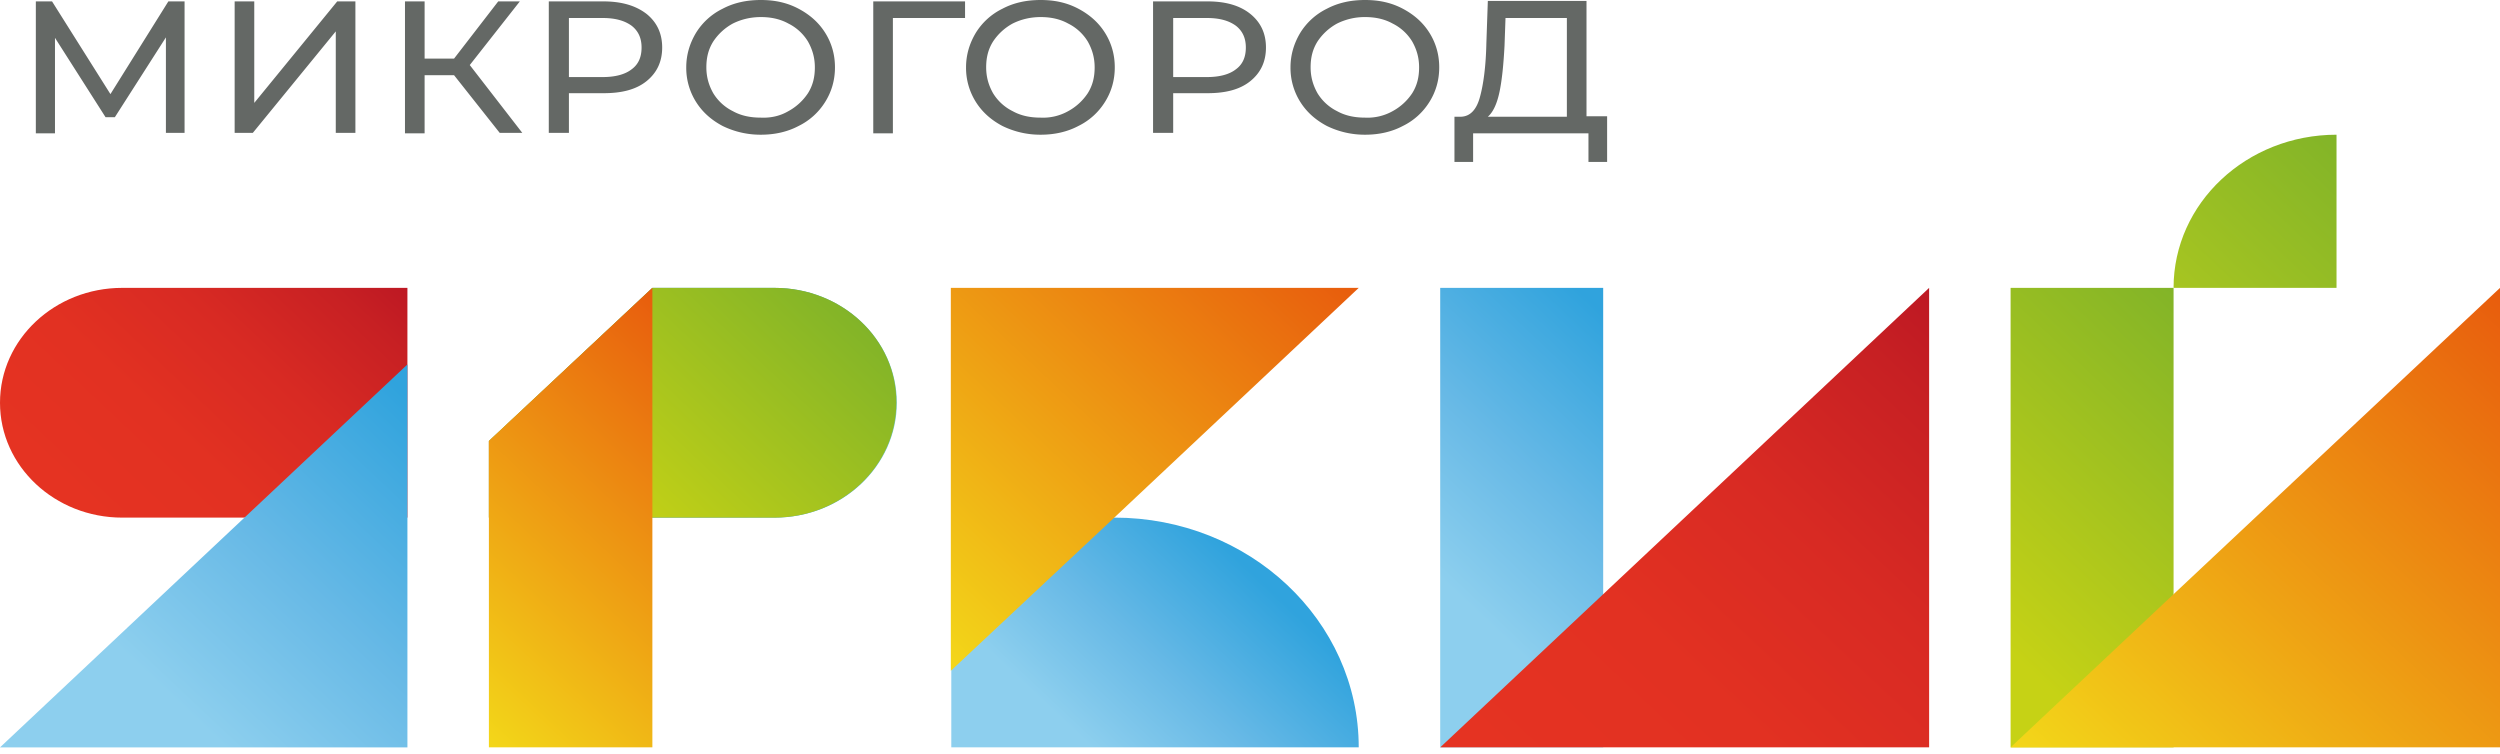 <svg width="242" height="73" fill="none" xmlns="http://www.w3.org/2000/svg"><path d="M16.06 12.906V3.618l-4.941 7.725h-.903l-4.894-7.68v9.243H3.469V.134h1.568L10.69 9.11 16.298.134h1.568v12.728h-1.805v.044zM22.713.134h1.9V9.96L32.645.134h1.758v12.728h-1.9V3.037l-8.03 9.825h-1.759V.134zm21.24 7.146h-2.851v5.626h-1.9V.134h1.9v5.538h2.851L48.229.134h2.091l-4.846 6.163 5.084 6.565h-2.186l-4.419-5.583zm18.626-5.94c.998.804 1.52 1.876 1.52 3.26s-.522 2.456-1.52 3.26c-.998.804-2.376 1.161-4.134 1.161h-3.374v3.84h-1.948V.135h5.275c1.758 0 3.136.402 4.181 1.206zM61.154 6.7c.665-.491.95-1.206.95-2.099 0-.938-.333-1.608-.95-2.099-.666-.491-1.569-.759-2.804-.759h-3.279v5.716h3.28c1.235 0 2.185-.268 2.803-.76zm8.791 5.491c-1.093-.58-1.949-1.34-2.566-2.322a6.177 6.177 0 01-.95-3.35c0-1.205.332-2.321.95-3.348A6.263 6.263 0 0169.945.848C71.037.268 72.273 0 73.65 0c1.378 0 2.566.268 3.659.848 1.093.581 1.948 1.34 2.566 2.323.617.982.95 2.099.95 3.349s-.333 2.367-.95 3.35a6.263 6.263 0 01-2.566 2.321c-1.093.58-2.329.849-3.66.849a8.325 8.325 0 01-3.705-.849zm6.367-1.429a5.324 5.324 0 001.9-1.741c.476-.76.666-1.563.666-2.501s-.238-1.742-.666-2.5a4.63 4.63 0 00-1.9-1.743c-.808-.446-1.71-.625-2.661-.625-.998 0-1.9.224-2.709.625a5.323 5.323 0 00-1.9 1.742c-.475.76-.666 1.563-.666 2.5 0 .939.238 1.742.666 2.502a4.63 4.63 0 001.9 1.741c.808.447 1.711.625 2.709.625.998.045 1.9-.178 2.66-.625zm17.105-9.02h-6.985v11.164h-1.9V.134h8.885v1.608zm3.613 10.449c-1.094-.58-1.949-1.34-2.567-2.322a6.177 6.177 0 01-.95-3.35c0-1.205.333-2.321.95-3.348A6.263 6.263 0 0197.03.848C98.122.268 99.357 0 100.735 0c1.378 0 2.566.268 3.659.848 1.093.581 1.948 1.34 2.566 2.323.618.982.95 2.099.95 3.349s-.332 2.367-.95 3.35a6.265 6.265 0 01-2.566 2.321c-1.093.58-2.328.849-3.659.849a8.324 8.324 0 01-3.706-.849zm6.366-1.429a5.322 5.322 0 001.901-1.741c.475-.76.665-1.563.665-2.501s-.237-1.742-.665-2.5a4.629 4.629 0 00-1.901-1.743c-.807-.446-1.71-.625-2.661-.625-.997 0-1.9.224-2.708.625a5.324 5.324 0 00-1.9 1.742c-.476.76-.666 1.563-.666 2.5 0 .939.238 1.742.665 2.502a4.63 4.63 0 001.901 1.741c.808.447 1.71.625 2.708.625a4.97 4.97 0 002.661-.625zm17.628-9.422c.998.804 1.521 1.876 1.521 3.26s-.523 2.456-1.521 3.26c-.998.804-2.376 1.161-4.134 1.161h-3.326v3.84h-1.948V.135h5.274c1.758 0 3.136.402 4.134 1.206zm-1.378 5.36c.665-.491.951-1.206.951-2.099 0-.938-.333-1.608-.951-2.099-.665-.491-1.568-.759-2.803-.759h-3.279v5.716h3.279c1.235 0 2.186-.268 2.803-.76zm8.79 5.491c-1.093-.58-1.948-1.34-2.566-2.322a6.183 6.183 0 01-.95-3.35c0-1.205.333-2.321.95-3.348a6.265 6.265 0 012.566-2.323c1.093-.58 2.329-.848 3.707-.848 1.377 0 2.565.268 3.658.848 1.093.581 1.948 1.34 2.566 2.323.618.982.95 2.099.95 3.349s-.332 2.367-.95 3.35a6.265 6.265 0 01-2.566 2.321c-1.093.58-2.328.849-3.658.849a8.329 8.329 0 01-3.707-.849zm6.367-1.429a5.322 5.322 0 001.901-1.741c.475-.76.665-1.563.665-2.501s-.237-1.742-.665-2.5a4.629 4.629 0 00-1.901-1.743c-.807-.446-1.71-.625-2.66-.625a6.01 6.01 0 00-2.709.625 5.33 5.33 0 00-1.901 1.742c-.475.76-.665 1.563-.665 2.5 0 .939.238 1.742.665 2.502a4.635 4.635 0 001.901 1.741c.808.447 1.711.625 2.709.625a4.968 4.968 0 002.66-.625zm20.766.537v4.376h-1.806v-2.769h-11.166v2.769h-1.806v-4.377h.666c.855-.044 1.473-.67 1.805-1.92.333-1.205.57-2.947.618-5.18l.142-4.108h9.551v11.164h1.996v.045zm-10.406-2.457c-.238 1.161-.618 2.01-1.141 2.457h7.651V1.742h-5.94l-.095 2.68c-.095 1.786-.238 3.26-.475 4.42z" fill="#646865"/><path d="M74.98 27.866H63.15v22.24h11.83c6.557 0 11.832-5.002 11.832-11.12 0-6.163-5.322-11.12-11.832-11.12z" fill="url(#paint0_linear_105_334)"/><path d="M11.832 27.866C5.322 27.866 0 32.823 0 38.986c0 6.162 5.322 11.12 11.832 11.12h27.606v-22.24H11.831z" fill="url(#paint1_linear_105_334)"/><path d="M139.412 27.866v44.478h15.776V27.866h-15.776z" fill="url(#paint2_linear_105_334)"/><path d="M210.401 27.866h15.775V13.04c-8.695 0-15.775 6.609-15.775 14.826z" fill="url(#paint3_linear_105_334)"/><path d="M210.402 27.866h-15.776v44.478h15.776V27.866z" fill="url(#paint4_linear_105_334)"/><path d="M23.663 50.105L0 72.345h39.438V35.278L23.663 50.105z" fill="url(#paint5_linear_105_334)"/><path d="M107.862 50.105H92.086v22.239h39.439c0-12.28-10.596-22.239-23.663-22.239z" fill="url(#paint6_linear_105_334)"/><path d="M155.188 57.518l-15.776 14.826h47.327V27.866l-31.551 29.652z" fill="url(#paint7_linear_105_334)"/><path d="M210.402 57.518l-15.776 14.826H242V27.866l-31.598 29.652z" fill="url(#paint8_linear_105_334)"/><path d="M47.326 42.692v7.413H63.15V27.866L47.326 42.692z" fill="#656966"/><path d="M74.98 27.866H63.15L47.325 42.692v7.413h27.607c6.557 0 11.832-5.001 11.832-11.12.047-6.162-5.275-11.119-11.784-11.119z" fill="url(#paint9_linear_105_334)"/><path d="M63.15 27.866L47.325 42.692v29.652H63.15V27.866z" fill="url(#paint10_linear_105_334)"/><path d="M92.04 27.866v37.065l15.822-14.826 23.663-22.239H92.039z" fill="url(#paint11_linear_105_334)"/><defs><linearGradient id="paint0_linear_105_334" x1="63.126" y1="38.981" x2="86.798" y2="38.981" gradientUnits="userSpaceOnUse"><stop stop-color="#2C8DCD"/><stop offset=".192" stop-color="#3493CE"/><stop offset=".495" stop-color="#49A3CE"/><stop offset=".869" stop-color="#69BCCB"/><stop offset="1" stop-color="#75C6C8"/></linearGradient><linearGradient id="paint1_linear_105_334" x1="9.146" y1="52.184" x2="35.501" y2="24.142" gradientUnits="userSpaceOnUse"><stop offset=".025" stop-color="#E53322"/><stop offset=".338" stop-color="#E23122"/><stop offset=".613" stop-color="#D82A23"/><stop offset=".874" stop-color="#C72023"/><stop offset="1" stop-color="#BD1823"/></linearGradient><linearGradient id="paint2_linear_105_334" x1="131.516" y1="64.939" x2="161.125" y2="33.434" gradientUnits="userSpaceOnUse"><stop offset=".276" stop-color="#8DCFEE"/><stop offset=".586" stop-color="#67B9E6"/><stop offset=".959" stop-color="#30A3DD"/></linearGradient><linearGradient id="paint3_linear_105_334" x1="212.735" y1="30.03" x2="227.538" y2="14.278" gradientUnits="userSpaceOnUse"><stop stop-color="#A7C521"/><stop offset="1" stop-color="#82B428"/></linearGradient><linearGradient id="paint4_linear_105_334" x1="186.751" y1="64.939" x2="216.359" y2="33.435" gradientUnits="userSpaceOnUse"><stop offset=".153" stop-color="#C6D215"/><stop offset="1" stop-color="#82B428"/></linearGradient><linearGradient id="paint5_linear_105_334" x1="9.863" y1="81.624" x2="46.874" y2="42.244" gradientUnits="userSpaceOnUse"><stop offset=".276" stop-color="#8DCFEE"/><stop offset=".586" stop-color="#67B9E6"/><stop offset=".959" stop-color="#30A3DD"/></linearGradient><linearGradient id="paint6_linear_105_334" x1="96.005" y1="76.062" x2="119.108" y2="51.48" gradientUnits="userSpaceOnUse"><stop offset=".276" stop-color="#8DCFEE"/><stop offset=".586" stop-color="#67B9E6"/><stop offset=".959" stop-color="#30A3DD"/></linearGradient><linearGradient id="paint7_linear_105_334" x1="151.242" y1="83.478" x2="195.653" y2="36.224" gradientUnits="userSpaceOnUse"><stop offset=".025" stop-color="#E53322"/><stop offset=".338" stop-color="#E23122"/><stop offset=".613" stop-color="#D82A23"/><stop offset=".874" stop-color="#C72023"/><stop offset="1" stop-color="#BD1823"/></linearGradient><linearGradient id="paint8_linear_105_334" x1="206.479" y1="83.479" x2="250.89" y2="36.224" gradientUnits="userSpaceOnUse"><stop stop-color="#F3D719"/><stop offset="1" stop-color="#E85C0D"/></linearGradient><linearGradient id="paint9_linear_105_334" x1="53.502" y1="55.892" x2="79.858" y2="27.849" gradientUnits="userSpaceOnUse"><stop offset=".218" stop-color="#C6D215"/><stop offset="1" stop-color="#82B428"/></linearGradient><linearGradient id="paint10_linear_105_334" x1="43.399" y1="68.647" x2="73.007" y2="37.143" gradientUnits="userSpaceOnUse"><stop stop-color="#F3D719"/><stop offset="1" stop-color="#E85C0D"/></linearGradient><linearGradient id="paint11_linear_105_334" x1="82.198" y1="55.667" x2="119.205" y2="16.29" gradientUnits="userSpaceOnUse"><stop stop-color="#F3D719"/><stop offset="1" stop-color="#E85C0D"/></linearGradient></defs></svg>